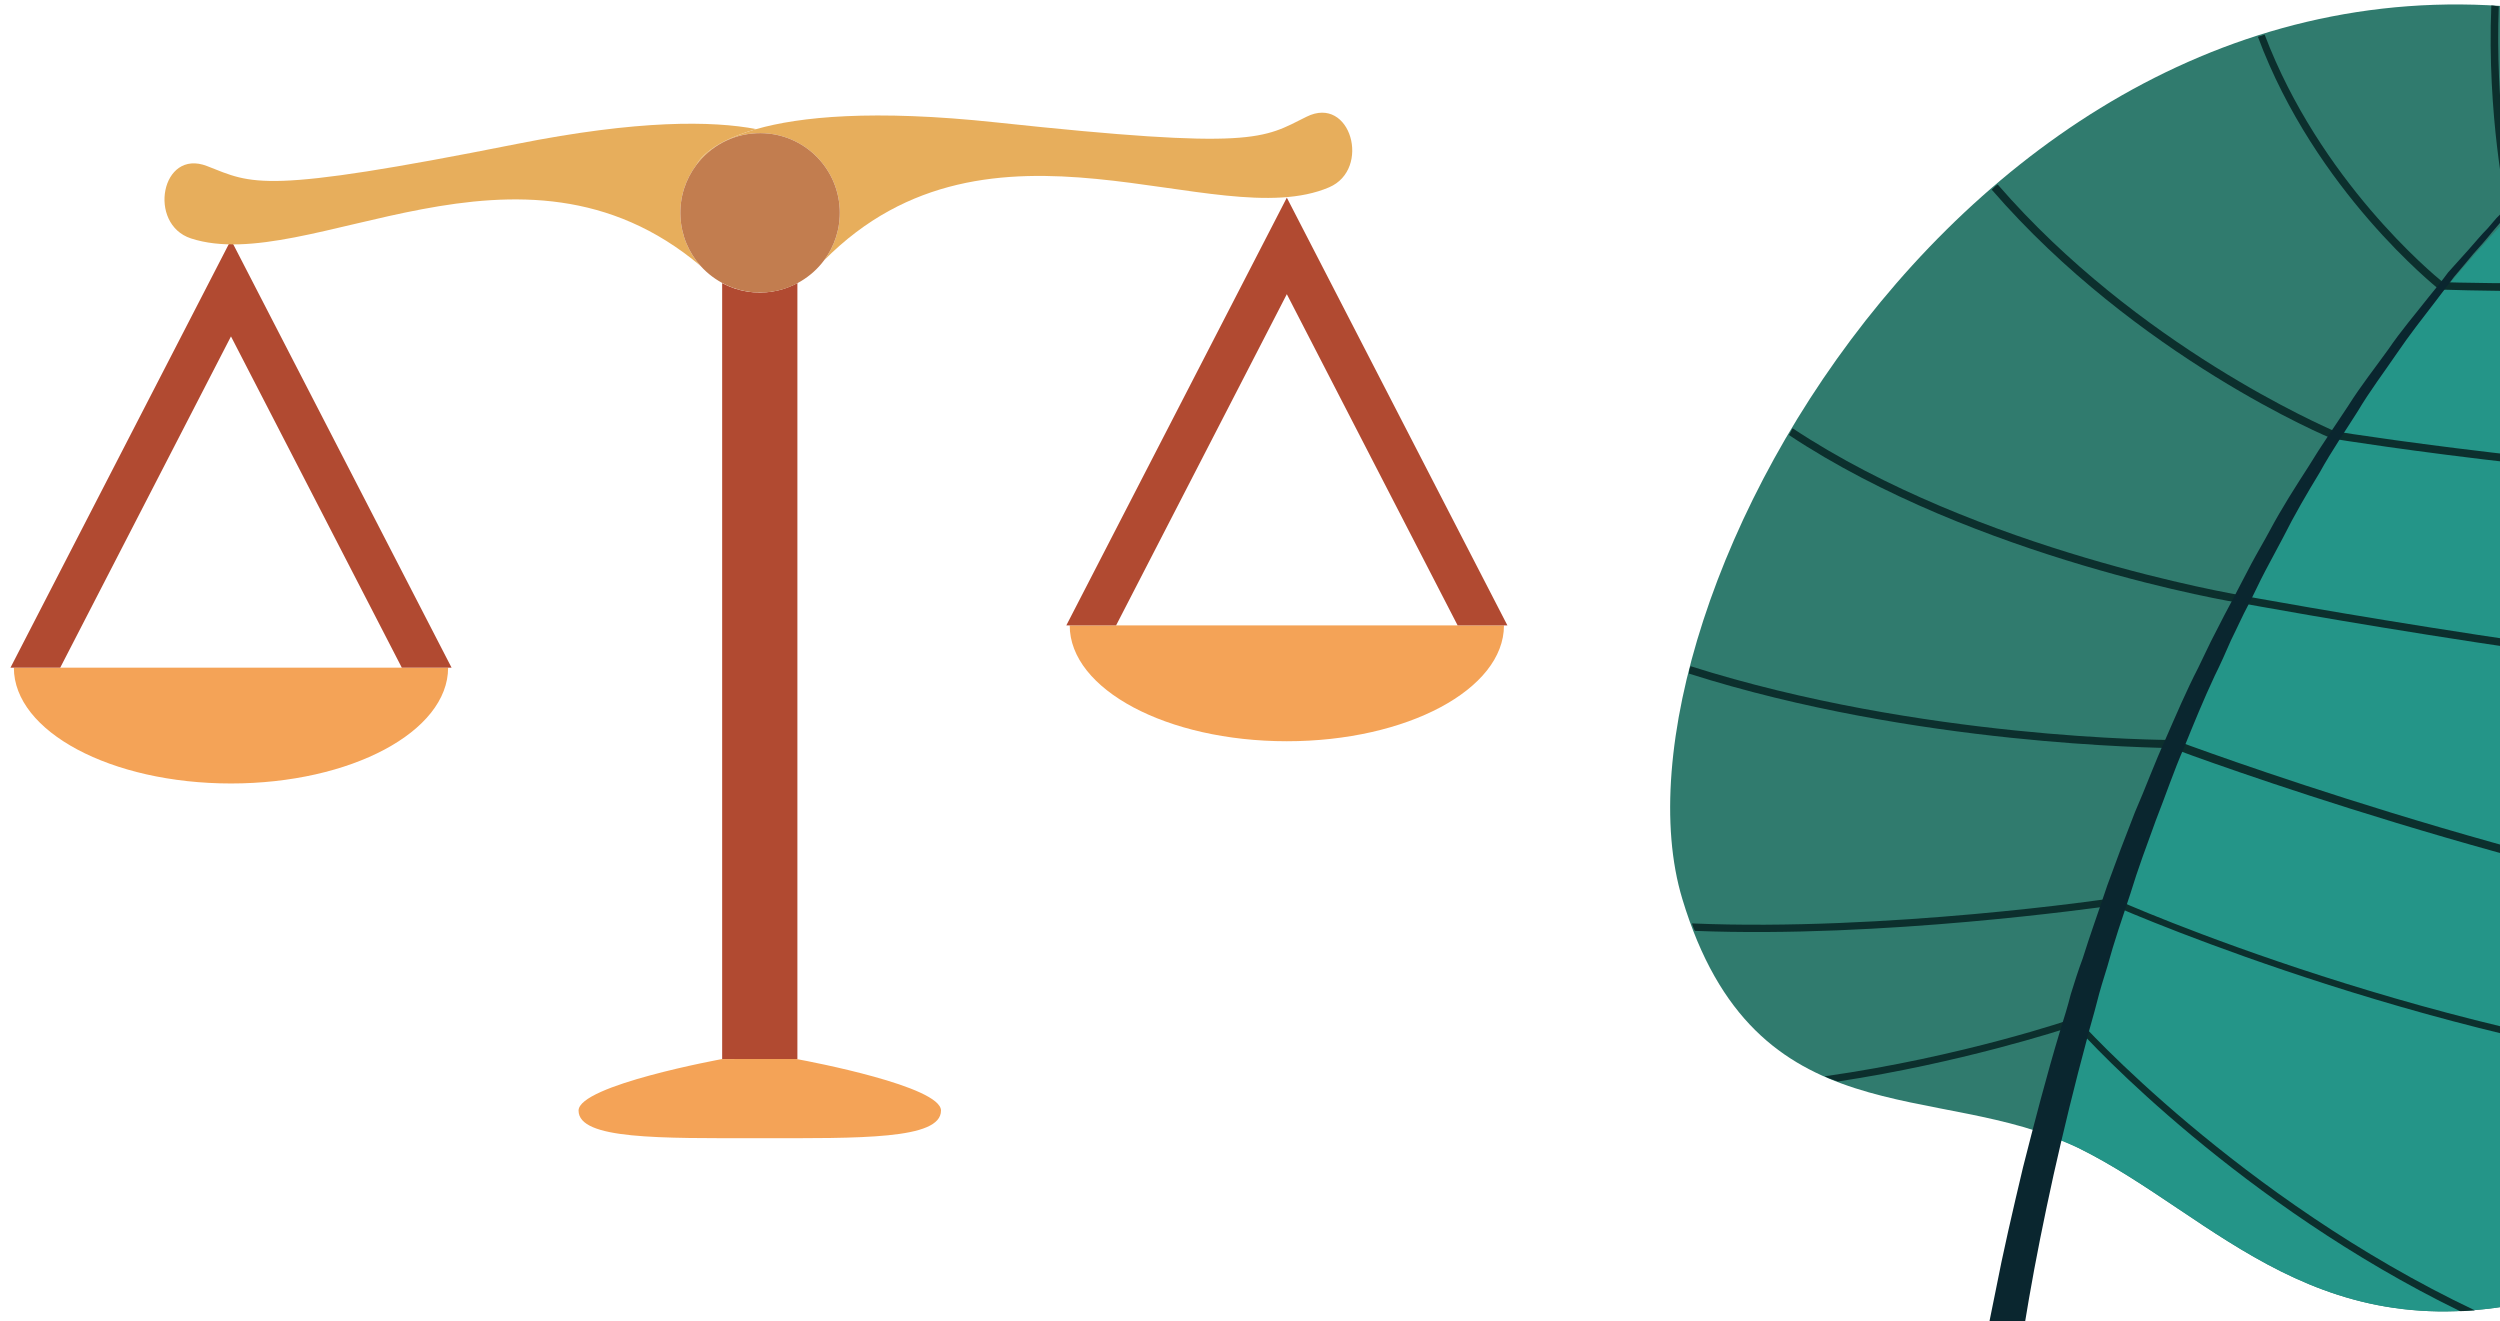 <svg width="123" height="65" viewBox="0 0 123 65" fill="none" xmlns="http://www.w3.org/2000/svg">
<path d="M102.248 56.474C109.035 59.813 114.172 66.93 125.875 63.702C138.788 60.143 158.232 7.425 127.856 0.968C98.103 -5.342 78.439 29.877 82.768 44.221C86.363 56.144 95.351 53.063 102.248 56.474Z" fill="#307B6E"/>
<path d="M132.772 2.582C112.447 16.853 103.826 42.387 100.524 55.777C101.111 55.998 101.698 56.218 102.248 56.474C109.035 59.813 114.172 66.93 125.874 63.702C138.054 60.363 155.957 13.478 132.772 2.582Z" fill="#249588"/>
<path d="M123.343 10.323H123.49C123.563 10.323 129.837 10.066 139.008 7.425C138.935 7.315 138.825 7.205 138.751 7.131C130.534 9.479 124.664 9.919 123.637 9.956C123.49 9.149 122.756 5.15 122.94 0.308C122.83 0.308 122.683 0.271 122.573 0.271C122.353 5.701 123.306 10.103 123.306 10.176L123.343 10.323Z" fill="#0C2F2D"/>
<path d="M119.968 14.212L120.005 14.248H120.078C120.151 14.248 122.059 14.322 125.031 14.322C129.396 14.322 136 14.212 142.42 13.625C142.383 13.515 142.347 13.368 142.31 13.258C131.965 14.175 121.105 13.918 120.188 13.882C119.638 13.441 114.135 8.855 111.42 1.702C111.31 1.738 111.2 1.775 111.09 1.812C113.915 9.406 119.895 14.138 119.968 14.212Z" fill="#0C2F2D"/>
<path d="M114.869 21.219C114.392 20.999 105.183 17.037 98.286 9.076C98.176 9.149 98.103 9.222 97.993 9.332C105.11 17.55 114.612 21.549 114.758 21.586H114.795C114.979 21.622 129.983 24.044 143.447 24.044C143.631 24.044 143.851 24.044 144.034 24.044C144.034 23.933 144.034 23.787 144.034 23.677C130.68 23.713 115.529 21.329 114.869 21.219Z" fill="#0C2F2D"/>
<path d="M110.173 29.657C110.393 29.693 130.13 33.362 143.007 34.022C143.044 33.912 143.044 33.766 143.08 33.656C130.24 32.995 110.466 29.326 110.246 29.29C110.099 29.253 97.332 27.125 88.198 21.072C88.124 21.182 88.088 21.292 88.014 21.402C97.186 27.492 110.026 29.657 110.173 29.657Z" fill="#0C2F2D"/>
<path d="M106.981 36.407H106.908C106.541 36.407 94.508 36.37 83.172 32.775C83.135 32.885 83.098 32.995 83.098 33.142C94.288 36.7 106.174 36.774 106.871 36.81C107.715 37.141 124.554 43.341 139.595 45.652C139.632 45.542 139.705 45.432 139.742 45.285C124.407 42.937 107.164 36.48 106.981 36.407Z" fill="#0C2F2D"/>
<path d="M104.046 44.221L104.009 44.184H103.973C103.826 44.221 92.747 45.835 83.245 45.432C83.282 45.542 83.318 45.689 83.392 45.799C92.6 46.166 103.129 44.661 103.973 44.551C104.963 44.992 120.592 51.705 136.073 53.063C136.147 52.953 136.22 52.843 136.257 52.696C120.335 51.412 104.193 44.331 104.046 44.221Z" fill="#0C2F2D"/>
<path d="M121.032 64.509C121.289 64.509 121.509 64.472 121.766 64.472C110.173 58.969 102.322 50.275 102.248 50.164L102.175 50.054L102.065 50.091C101.992 50.128 96.525 51.999 89.775 52.953C89.995 53.063 90.215 53.136 90.435 53.209C96.452 52.292 101.295 50.715 102.102 50.458C102.909 51.412 110.283 59.263 121.032 64.509Z" fill="#0C2F2D"/>
<path d="M96.269 76.395C96.269 76.395 96.305 76.065 96.342 75.441C96.415 74.818 96.489 73.937 96.635 72.8C96.782 71.663 96.966 70.305 97.222 68.764C97.479 67.187 97.773 65.463 98.176 63.555C98.543 61.647 99.02 59.593 99.534 57.428C100.084 55.264 100.671 52.989 101.368 50.678C101.551 50.091 101.735 49.504 101.882 48.917C102.065 48.33 102.248 47.743 102.469 47.156C102.835 45.982 103.276 44.772 103.679 43.561C104.119 42.35 104.56 41.176 105.037 39.966C105.55 38.792 105.99 37.581 106.541 36.37C107.054 35.196 107.568 33.986 108.155 32.848C108.448 32.261 108.705 31.674 108.999 31.124C109.292 30.537 109.586 29.987 109.879 29.437C110.173 28.886 110.466 28.299 110.76 27.749C111.053 27.199 111.383 26.648 111.677 26.098C112.264 24.997 112.924 23.97 113.585 22.943C114.208 21.916 114.905 20.925 115.529 19.971C116.153 18.981 116.85 18.101 117.51 17.183C118.134 16.266 118.831 15.459 119.491 14.615C119.821 14.212 120.151 13.808 120.445 13.405C120.775 13.038 121.105 12.671 121.435 12.304C121.766 11.937 122.059 11.57 122.389 11.24C122.536 11.057 122.683 10.91 122.83 10.726C122.976 10.58 123.16 10.396 123.306 10.25C123.93 9.626 124.517 9.039 125.067 8.452C125.618 7.902 126.168 7.425 126.682 6.948C127.195 6.508 127.635 6.067 128.076 5.7C129.837 4.27 130.827 3.463 130.827 3.463C130.827 3.463 129.837 4.306 128.149 5.774C127.745 6.141 127.305 6.581 126.792 7.058C126.315 7.535 125.764 8.012 125.214 8.599C124.664 9.186 124.114 9.773 123.49 10.433C123.343 10.58 123.196 10.763 123.05 10.91C122.903 11.093 122.756 11.24 122.609 11.424C122.316 11.79 122.022 12.121 121.692 12.488C121.399 12.854 121.069 13.221 120.738 13.625C120.445 14.028 120.115 14.432 119.821 14.835C119.198 15.643 118.537 16.486 117.914 17.403C117.29 18.321 116.593 19.238 116.006 20.228C115.382 21.219 114.722 22.173 114.135 23.237C113.511 24.264 112.887 25.328 112.337 26.428C112.044 26.979 111.75 27.529 111.457 28.079C111.163 28.63 110.906 29.216 110.613 29.767C110.319 30.317 110.063 30.904 109.769 31.491C109.512 32.078 109.256 32.665 108.962 33.252C108.412 34.426 107.935 35.6 107.458 36.774C106.944 37.948 106.541 39.158 106.064 40.369C105.624 41.58 105.183 42.754 104.816 43.964C104.413 45.175 104.009 46.349 103.679 47.56C103.496 48.147 103.312 48.734 103.166 49.321C103.019 49.908 102.835 50.495 102.689 51.081C102.065 53.393 101.515 55.667 101.038 57.795C100.561 59.96 100.157 61.977 99.827 63.885C99.497 65.793 99.24 67.517 99.02 69.058C98.8 70.599 98.653 71.956 98.543 73.057C98.433 74.157 98.36 75.038 98.323 75.625C98.286 76.212 98.25 76.542 98.25 76.542L96.269 76.395Z" fill="#0A262F"/>
<path d="M63.313 36.469C69.214 36.469 73.995 33.918 73.995 30.771H52.63C52.63 33.918 57.414 36.469 63.313 36.469Z" fill="#F4A357"/>
<path d="M63.312 14.473L71.716 30.771H74.165L63.312 9.725L52.462 30.771H54.911L63.312 14.473Z" fill="#B14A31"/>
<path d="M11.365 38.547C5.464 38.547 0.682 35.996 0.682 32.849H22.047C22.047 35.996 17.266 38.547 11.365 38.547Z" fill="#F4A357"/>
<path d="M11.364 16.551L2.963 32.849H0.515L11.364 11.802L22.217 32.849H19.769L11.364 16.551Z" fill="#B14A31"/>
<path d="M38.599 14.2C38.215 14.325 37.806 14.395 37.38 14.395C36.956 14.395 36.547 14.325 36.163 14.2C36.078 14.172 35.993 14.141 35.911 14.107C35.779 14.054 35.652 13.993 35.53 13.927V52.105L39.177 52.102C39.177 52.102 39.2 52.106 39.232 52.112V13.927C39.107 13.993 38.98 14.054 38.85 14.107C38.768 14.141 38.683 14.172 38.599 14.2Z" fill="#B14A31"/>
<path d="M34.271 8.102V8.101C34.271 8.101 34.69 7.067 37.21 6.351C35.046 5.941 31.421 5.888 25.41 7.085C12.845 9.586 12.444 9.05 10.185 8.17C7.929 7.29 7.246 11.028 9.395 11.73C15.166 13.613 25.565 5.567 34.47 13.085C33.889 12.435 33.52 11.588 33.478 10.648C33.433 9.695 33.735 8.807 34.271 8.102Z" fill="#E7AE5C"/>
<path d="M64.287 5.741C62.118 6.82 61.767 7.389 49.027 6.024C42.934 5.371 39.329 5.748 37.21 6.351C34.69 7.067 34.271 8.101 34.271 8.101V8.102C34.952 7.207 36.009 6.609 37.22 6.555C39.384 6.457 41.217 8.133 41.314 10.296C41.356 11.236 41.062 12.113 40.541 12.813C48.738 4.526 59.815 11.608 65.394 9.215C67.474 8.324 66.459 4.663 64.287 5.741Z" fill="#E7AE5C"/>
<path d="M37.22 6.555C36.009 6.609 34.952 7.207 34.271 8.102C33.735 8.807 33.433 9.695 33.478 10.648C33.52 11.588 33.889 12.435 34.47 13.085C34.814 13.469 35.233 13.781 35.7 14.006C35.827 14.067 35.956 14.122 36.091 14.169C36.173 14.199 36.26 14.226 36.345 14.25C36.734 14.358 37.145 14.409 37.572 14.39C37.996 14.371 38.402 14.283 38.778 14.141C38.863 14.109 38.945 14.075 39.025 14.037C39.155 13.978 39.279 13.911 39.399 13.839C39.845 13.574 40.234 13.226 40.541 12.813C41.062 12.113 41.356 11.236 41.314 10.296C41.217 8.133 39.384 6.457 37.22 6.555Z" fill="#C27D4F"/>
<path d="M35.53 52.105C35.53 52.105 28.465 53.394 28.465 54.64C28.465 56.071 32.456 56 37.38 56C42.306 56 46.297 56.071 46.297 54.64C46.297 53.45 39.865 52.229 39.232 52.112C39.2 52.106 39.177 52.102 39.177 52.102L35.53 52.105Z" fill="#F4A357"/>
</svg>
